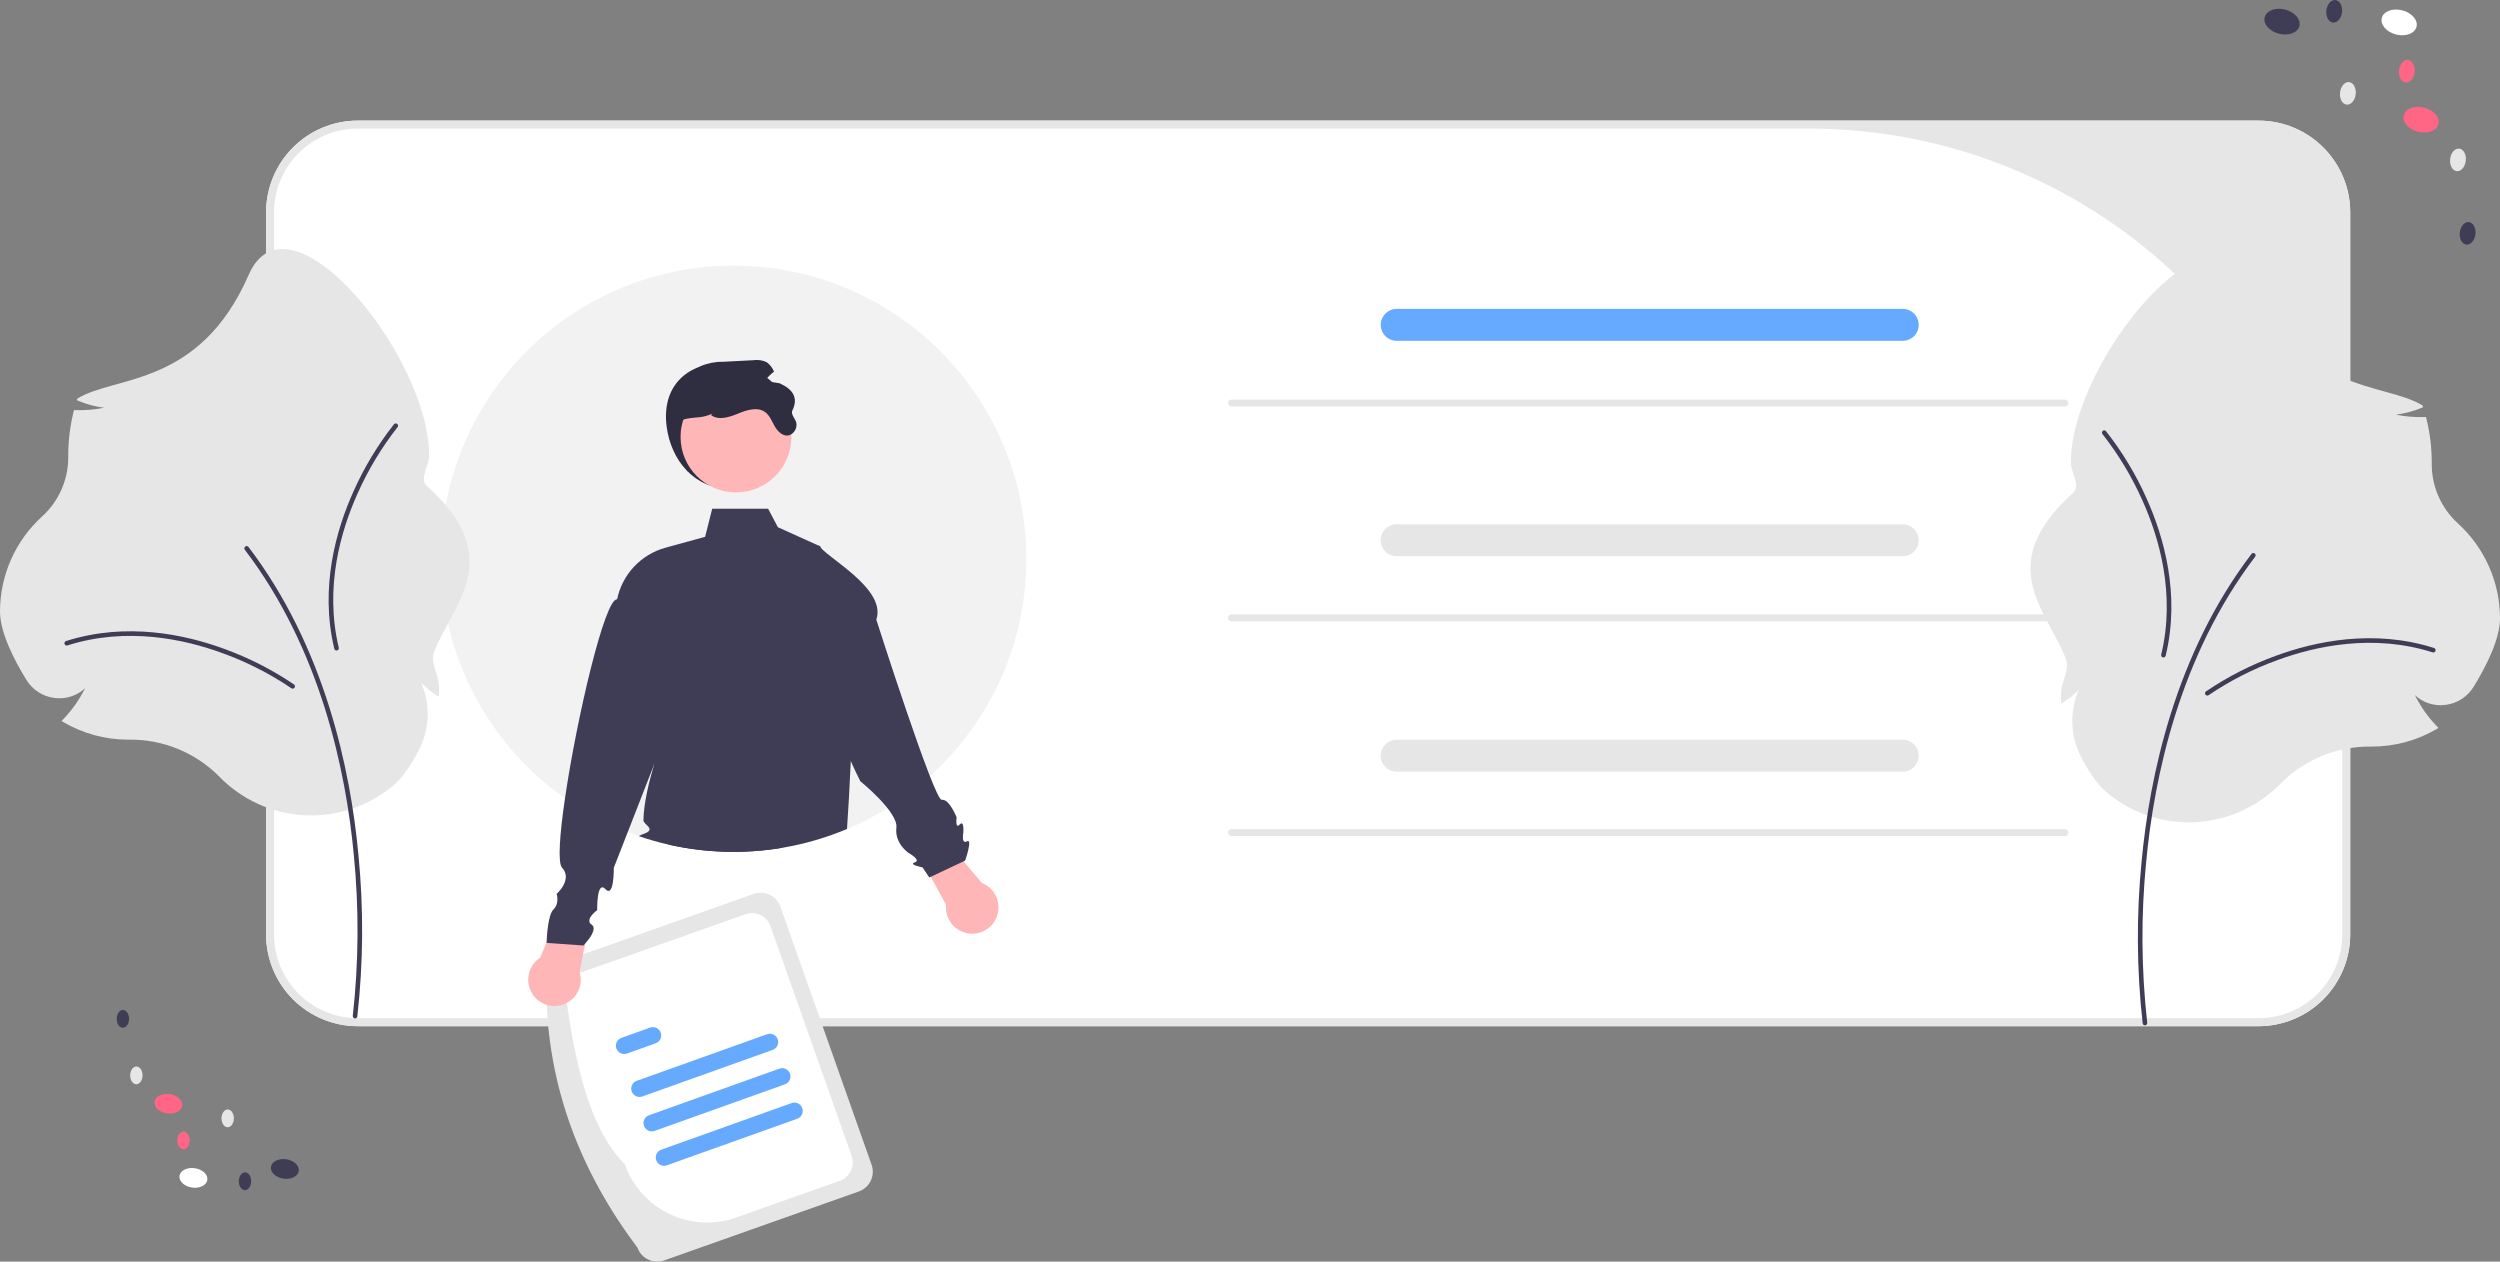 <svg width="860" height="434" viewBox="0 0 860 434" fill="none" xmlns="http://www.w3.org/2000/svg">
    <rect x="0" y="0" width="860" height="434" fill="#808080" stroke="none"/>
    <g clip-path="url(#clip0_16_455)">
        <path
            d="M776.948 353.008H123.056C114.697 352.999 106.682 349.67 100.772 343.753C94.861 337.836 91.536 329.813 91.526 321.445V73.057C91.536 64.689 94.861 56.666 100.772 50.749C106.683 44.832 114.697 41.503 123.056 41.494H776.948C785.307 41.503 793.321 44.832 799.232 50.749C805.143 56.666 808.468 64.689 808.477 73.057V321.445C808.468 329.813 805.143 337.836 799.232 343.753C793.321 349.67 785.307 352.999 776.948 353.008Z"
            fill="white" />
        <path
            d="M776.948 353.008H123.056C114.697 352.999 106.682 349.67 100.772 343.753C94.861 337.836 91.536 329.813 91.526 321.445V73.057C91.536 64.689 94.861 56.666 100.772 50.749C106.683 44.832 114.697 41.503 123.056 41.494H776.948C785.307 41.503 793.321 44.832 799.232 50.749C805.143 56.666 808.468 64.689 808.477 73.057V321.445C808.468 329.813 805.143 337.836 799.232 343.753C793.321 349.67 785.307 352.999 776.948 353.008ZM123.056 44.238C115.421 44.238 108.099 47.275 102.7 52.679C97.301 58.084 94.268 65.414 94.268 73.057V321.445C94.268 325.229 95.013 328.977 96.46 332.473C97.906 335.97 100.027 339.147 102.7 341.823C105.373 344.499 108.547 346.622 112.039 348.07C115.532 349.518 119.275 350.263 123.056 350.263H776.948C780.728 350.263 784.472 349.518 787.964 348.07C791.457 346.622 794.631 344.499 797.304 341.823C799.977 339.147 802.097 335.97 803.544 332.473C804.991 328.977 805.735 325.229 805.735 321.445V227.789C805.735 179.109 786.418 132.422 752.032 97.999C717.646 63.577 671.01 44.238 622.381 44.238H123.056Z"
            fill="#E6E6E6" />
        <path
            d="M71.317 405.886C71.585 404.046 69.659 402.243 67.017 401.858C64.375 401.473 62.017 402.652 61.749 404.492C61.482 406.332 63.407 408.136 66.049 408.521C68.691 408.906 71.05 407.726 71.317 405.886Z"
            fill="white" />
        <path
            d="M102.774 402.813C103.041 400.973 101.116 399.17 98.474 398.785C95.832 398.4 93.474 399.58 93.206 401.42C92.939 403.26 94.864 405.063 97.506 405.448C100.148 405.833 102.507 404.653 102.774 402.813Z"
            fill="#3F3D56" />
        <path
            d="M62.703 380.392C62.971 378.552 61.046 376.749 58.404 376.364C55.761 375.979 53.403 377.158 53.135 378.998C52.868 380.838 54.793 382.642 57.435 383.027C60.077 383.412 62.436 382.232 62.703 380.392Z"
            fill="#FF6584" />
        <path
            d="M49.034 369.949C49.047 368.26 48.106 366.884 46.932 366.875C45.758 366.866 44.797 368.228 44.784 369.917C44.771 371.606 45.712 372.983 46.886 372.992C48.06 373 49.022 371.638 49.034 369.949Z"
            fill="#E6E6E6" />
        <path
            d="M44.399 350.499C44.412 348.809 43.471 347.433 42.297 347.424C41.123 347.415 40.161 348.777 40.148 350.466C40.136 352.156 41.077 353.532 42.251 353.541C43.424 353.55 44.386 352.188 44.399 350.499Z"
            fill="#3F3D56" />
        <path
            d="M80.445 384.73C80.458 383.041 79.517 381.665 78.343 381.656C77.169 381.647 76.207 383.009 76.195 384.698C76.182 386.387 77.123 387.764 78.297 387.773C79.471 387.782 80.432 386.42 80.445 384.73Z"
            fill="#E6E6E6" />
        <path
            d="M65.244 392.328C65.257 390.639 64.315 389.263 63.142 389.254C61.968 389.245 61.006 390.607 60.993 392.296C60.98 393.985 61.922 395.362 63.095 395.371C64.269 395.38 65.231 394.017 65.244 392.328Z"
            fill="#FF6584" />
        <path
            d="M86.405 406.371C86.418 404.682 85.476 403.306 84.302 403.297C83.129 403.288 82.167 404.65 82.154 406.339C82.141 408.028 83.082 409.405 84.256 409.414C85.43 409.423 86.392 408.061 86.405 406.371Z"
            fill="#3F3D56" />
        <path
            d="M831.282 9.225C831.863 6.927 829.66 4.386 826.361 3.549C823.062 2.712 819.917 3.896 819.335 6.194C818.753 8.491 820.956 11.032 824.255 11.869C827.554 12.706 830.7 11.522 831.282 9.225Z"
            fill="white" />
        <path
            d="M790.995 8.965C791.576 6.667 789.373 4.126 786.074 3.289C782.775 2.453 779.63 3.636 779.048 5.934C778.466 8.231 780.669 10.772 783.968 11.609C787.267 12.446 790.413 11.262 790.995 8.965Z"
            fill="#3F3D56" />
        <path
            d="M838.842 42.685C839.423 40.387 837.221 37.846 833.922 37.01C830.623 36.173 827.477 37.356 826.895 39.654C826.314 41.951 828.516 44.492 831.815 45.329C835.114 46.166 838.26 44.982 838.842 42.685Z"
            fill="#FF6584" />
        <path
            d="M848.233 55.302C848.472 53.162 847.46 51.292 845.973 51.126C844.486 50.96 843.087 52.559 842.848 54.699C842.61 56.839 843.621 58.709 845.108 58.875C846.595 59.041 847.995 57.442 848.233 55.302Z"
            fill="#E6E6E6" />
        <path
            d="M851.552 80.57C851.79 78.43 850.779 76.561 849.292 76.394C847.805 76.228 846.405 77.828 846.167 79.968C845.928 82.108 846.94 83.977 848.427 84.143C849.914 84.31 851.313 82.71 851.552 80.57Z"
            fill="#3F3D56" />
        <path
            d="M810.358 32.412C810.597 30.272 809.585 28.403 808.098 28.236C806.611 28.07 805.212 29.67 804.973 31.81C804.734 33.95 805.746 35.819 807.233 35.985C808.72 36.152 810.119 34.552 810.358 32.412Z"
            fill="#E6E6E6" />
        <path
            d="M830.632 24.787C830.871 22.647 829.859 20.778 828.372 20.612C826.885 20.445 825.486 22.045 825.247 24.185C825.009 26.325 826.02 28.194 827.507 28.361C828.994 28.527 830.393 26.927 830.632 24.787Z"
            fill="#FF6584" />
        <path
            d="M805.655 4.188C805.894 2.048 804.882 0.178 803.395 0.012C801.908 -0.154 800.509 1.445 800.27 3.585C800.032 5.725 801.043 7.595 802.53 7.761C804.017 7.927 805.416 6.327 805.655 4.188Z"
            fill="#3F3D56" />
        <path
            d="M353.071 192.196C353.106 217.054 343.934 241.042 327.326 259.522V259.535C324.978 262.149 322.498 264.641 319.896 267.001C317.234 269.415 314.442 271.682 311.534 273.794C309.505 275.276 307.421 276.675 305.283 277.993C302.747 279.571 300.138 281.03 297.455 282.371C295.468 283.372 293.439 284.306 291.369 285.17C279.013 290.368 265.744 293.042 252.341 293.033C244.772 293.042 237.225 292.195 229.846 290.508C226.433 289.732 223.065 288.769 219.756 287.626C218.481 287.201 217.206 286.735 215.945 286.241C208.298 283.281 201.046 279.386 194.354 274.644C180.21 264.675 168.869 251.228 161.424 235.598C153.978 219.968 150.679 202.681 151.843 185.404C153.008 168.127 158.598 151.441 168.074 136.954C177.551 122.467 190.594 110.668 205.948 102.692C221.302 94.716 238.449 90.833 255.737 91.416C273.025 92 289.872 97.03 304.654 106.023C319.437 115.016 331.656 127.669 340.136 142.762C348.616 157.855 353.071 174.88 353.071 192.196Z"
            fill="#F2F2F2" />
        <path
            d="M654.546 117.238H480.449C478.997 117.236 477.604 116.657 476.577 115.628C475.551 114.599 474.974 113.204 474.974 111.749C474.974 110.295 475.551 108.9 476.577 107.87C477.604 106.841 478.997 106.262 480.449 106.26H654.546C656.001 106.26 657.395 106.838 658.424 107.868C659.452 108.897 660.03 110.293 660.03 111.749C660.03 113.205 659.452 114.601 658.424 115.631C657.395 116.66 656.001 117.238 654.546 117.238Z"
            fill="#65AAFF" />
        <path
            d="M654.546 191.343H480.449C478.997 191.341 477.604 190.762 476.577 189.732C475.551 188.703 474.974 187.308 474.974 185.854C474.974 184.399 475.551 183.004 476.577 181.975C477.604 180.946 478.997 180.367 480.449 180.365H654.546C655.999 180.367 657.392 180.946 658.419 181.975C659.445 183.004 660.022 184.399 660.022 185.854C660.022 187.308 659.445 188.703 658.419 189.732C657.392 190.762 655.999 191.341 654.546 191.343Z"
            fill="#E6E6E6" />
        <path
            d="M654.546 265.448H480.449C478.997 265.446 477.604 264.866 476.577 263.837C475.551 262.808 474.974 261.413 474.974 259.959C474.974 258.504 475.551 257.109 476.577 256.08C477.604 255.051 478.997 254.471 480.449 254.469H654.546C656.001 254.469 657.395 255.048 658.424 256.077C659.452 257.106 660.03 258.503 660.03 259.959C660.03 261.414 659.452 262.811 658.424 263.84C657.395 264.869 656.001 265.448 654.546 265.448Z"
            fill="#E6E6E6" />
        <path
            d="M219.294 429.207C199.64 403.037 188.28 373.772 187.908 340.407C187.275 338.609 187.38 336.633 188.2 334.912C189.021 333.192 190.489 331.867 192.284 331.229L259.276 307.5C261.072 306.866 263.046 306.972 264.765 307.793C266.484 308.614 267.807 310.084 268.444 311.881L299.83 400.681C300.464 402.479 300.358 404.455 299.538 406.176C298.718 407.896 297.249 409.221 295.455 409.859L228.462 433.588C226.666 434.222 224.692 434.116 222.974 433.295C221.255 432.474 219.932 431.004 219.294 429.207Z"
            fill="#E6E6E6" />
        <path
            d="M214.953 400.566C203.132 388.601 198.072 367.261 194.775 343.477C194.182 341.793 194.28 339.942 195.049 338.331C195.817 336.72 197.192 335.479 198.873 334.882L256.447 314.488C258.129 313.895 259.978 313.993 261.588 314.762C263.198 315.531 264.437 316.908 265.034 318.591L292.963 397.611C293.556 399.295 293.458 401.146 292.689 402.757C291.921 404.368 290.546 405.609 288.865 406.206L253.199 418.839C245.706 421.484 237.471 421.045 230.301 417.619C223.131 414.193 217.612 408.06 214.953 400.566Z"
            fill="white" />
        <path
            d="M265.804 361.159L220.956 377.185C220.602 377.311 220.228 377.367 219.853 377.348C219.478 377.329 219.111 377.237 218.772 377.076C218.432 376.915 218.128 376.689 217.877 376.411C217.625 376.132 217.43 375.807 217.304 375.453C217.178 375.099 217.123 374.724 217.141 374.349C217.16 373.974 217.253 373.606 217.413 373.267C217.574 372.927 217.8 372.623 218.078 372.371C218.356 372.119 218.681 371.924 219.035 371.798L263.883 355.772C264.597 355.517 265.383 355.556 266.067 355.881C266.752 356.206 267.28 356.789 267.535 357.504C267.789 358.218 267.75 359.005 267.426 359.69C267.101 360.376 266.518 360.904 265.804 361.159Z"
            fill="#65AAFF" />
        <path
            d="M225.555 358.887L215.688 362.412C215.335 362.539 214.96 362.595 214.585 362.576C214.21 362.558 213.842 362.466 213.503 362.305C213.163 362.144 212.859 361.918 212.607 361.639C212.355 361.361 212.16 361.035 212.034 360.681C211.908 360.327 211.852 359.952 211.871 359.576C211.89 359.201 211.983 358.833 212.144 358.493C212.305 358.154 212.531 357.849 212.809 357.597C213.088 357.345 213.413 357.151 213.767 357.025L223.634 353.499C223.987 353.372 224.362 353.316 224.737 353.335C225.112 353.353 225.48 353.446 225.819 353.606C226.159 353.767 226.463 353.993 226.715 354.272C226.967 354.551 227.162 354.876 227.288 355.23C227.414 355.584 227.47 355.96 227.451 356.335C227.432 356.71 227.339 357.078 227.178 357.418C227.017 357.758 226.791 358.062 226.513 358.314C226.234 358.566 225.909 358.761 225.555 358.887Z"
            fill="#65AAFF" />
        <path
            d="M274.25 384.845L229.401 400.87C228.688 401.125 227.903 401.085 227.218 400.76C226.534 400.435 226.007 399.851 225.752 399.137C225.498 398.423 225.537 397.637 225.861 396.952C226.185 396.267 226.767 395.738 227.48 395.483L272.329 379.457C273.042 379.203 273.827 379.243 274.511 379.568C275.196 379.893 275.723 380.476 275.977 381.19C276.232 381.904 276.193 382.69 275.869 383.375C275.545 384.061 274.963 384.589 274.25 384.845Z"
            fill="#65AAFF" />
        <path
            d="M270.027 373.002L225.179 389.028C224.465 389.283 223.679 389.244 222.994 388.919C222.31 388.594 221.782 388.01 221.527 387.296C221.272 386.581 221.312 385.795 221.636 385.109C221.961 384.424 222.544 383.895 223.258 383.64L268.106 367.614C268.46 367.488 268.835 367.432 269.21 367.45C269.585 367.469 269.952 367.561 270.292 367.722C270.631 367.883 270.935 368.109 271.187 368.387C271.439 368.666 271.634 368.992 271.76 369.346C271.887 369.7 271.942 370.075 271.923 370.45C271.904 370.826 271.812 371.194 271.651 371.533C271.49 371.873 271.264 372.177 270.985 372.429C270.706 372.681 270.381 372.876 270.027 373.002Z"
            fill="#65AAFF" />
        <path
            d="M229.302 146.575C230.763 158.371 238.928 168.097 250.801 168.097C256.503 168.097 261.971 165.83 266.003 161.794C270.035 157.758 272.3 152.283 272.3 146.575C272.3 134.689 262.624 126.152 250.801 125.053C238.257 123.887 227.427 131.431 229.302 146.575Z"
            fill="#2F2E41" />
        <path
            d="M269.518 291.565C256.353 293.831 242.871 293.472 229.846 290.508C236.028 287.091 254.781 289.191 269.518 291.565Z"
            fill="#2F2E41" />
        <path
            d="M185.841 329.422L196.168 304.437L204.304 308.963L199.391 334.378C199.883 335.988 199.916 337.704 199.488 339.332C199.059 340.96 198.186 342.436 196.965 343.595C195.744 344.753 194.225 345.548 192.578 345.889C190.931 346.231 189.221 346.105 187.641 345.528C186.062 344.95 184.674 343.942 183.635 342.618C182.596 341.294 181.946 339.706 181.759 338.033C181.572 336.359 181.855 334.667 182.576 333.146C183.297 331.625 184.427 330.335 185.841 329.422Z"
            fill="#FFB6B6" />
        <path
            d="M292.671 261.813V261.827C292.301 270.528 291.794 278.803 291.369 285.17C279.013 290.368 265.744 293.042 252.341 293.033C244.772 293.042 237.225 292.195 229.846 290.508C226.433 289.732 223.065 288.77 219.756 287.627C220.217 287.329 220.715 287.094 221.237 286.927C226.172 285.252 221.291 283.729 221.333 282.137C221.483 276.319 223.087 269.334 225.157 262.637L215.945 286.241L211.147 298.509C211.147 298.509 211.312 309.103 208.268 305.865C205.212 302.626 205.431 313.11 205.431 313.11C204.481 313.788 203.663 314.635 203.018 315.608C202.747 316.046 202.645 316.568 202.73 317.076V317.09C202.868 317.489 203.139 317.828 203.498 318.051C205.568 319.45 202.593 323.156 201.277 324.624C200.921 325.022 200.688 325.255 200.688 325.255L188.035 324.35V324.103C188.09 322.607 188.432 314.73 190.393 312.85C192.545 310.777 191.489 307.498 191.489 307.498C191.489 307.498 197.11 302.516 193.34 298.468C191.832 296.835 192.504 287.16 194.354 274.645C198.398 247.034 208.09 205.59 212.285 206.18C213.149 201.976 215.157 198.094 218.086 194.96C221.016 191.826 224.753 189.564 228.886 188.422L242.553 184.662L244.993 175.015H264.24L267.585 181.355L281.609 187.695L281.787 187.777L282.225 187.969L282.39 188.491C282.39 188.491 282.376 188.505 282.39 188.505L290.19 213.028C293.699 217.062 293.562 240.639 292.671 261.813Z"
            fill="#3F3D56" />
        <path
            d="M325.445 311.229L312.413 287.546L321.026 284.014L337.777 303.735C339.341 304.356 340.7 305.402 341.702 306.754C342.704 308.107 343.31 309.712 343.45 311.39C343.591 313.068 343.262 314.752 342.499 316.253C341.736 317.753 340.57 319.011 339.132 319.885C337.694 320.759 336.041 321.214 334.359 321.198C332.678 321.183 331.033 320.699 329.611 319.8C328.189 318.9 327.046 317.622 326.31 316.107C325.574 314.593 325.275 312.904 325.445 311.229Z"
            fill="#FFB6B6" />
        <path
            d="M281.611 187.506C283.929 191.676 305.13 202.4 301.456 213.167C301.456 213.167 321.374 275.548 323.964 275.141C326.554 274.734 329.082 281.177 329.082 281.177C329.082 281.177 328.533 285.383 330.148 283.635C331.764 281.888 331.377 286.469 331.377 286.469C331.377 286.469 330.603 290.512 332.654 289.413C334.705 288.314 332.008 296.052 332.008 296.052L319.681 301.862L317.339 298.372C317.339 298.372 312.334 297.418 314.689 296.662C317.044 295.906 312.474 293.362 312.474 293.362C312.474 293.362 307.693 290.109 308.359 284.722C309.026 279.334 295.952 268.744 295.952 268.744C286.965 250.981 282.048 232.744 282.066 213.931L281.611 187.506Z"
            fill="#3F3D56" />
        <path
            d="M253.178 169.375C263.707 169.375 272.242 160.831 272.242 150.291C272.242 139.75 263.707 131.206 253.178 131.206C242.649 131.206 234.113 139.75 234.113 150.291C234.113 160.831 242.649 169.375 253.178 169.375Z"
            fill="#FFB6B6" />
        <path
            d="M233.436 152.37C234.04 156.517 237.571 162.303 236.744 162.303C235.917 162.303 230.038 145.207 235.917 144.092C240.182 143.283 241.135 143.993 245.12 142.263L244.558 142.792C247.196 144.713 250.867 143.529 253.877 142.279C256.895 141.038 260.558 139.854 263.204 141.766C264.867 142.966 265.569 145.052 266.603 146.824C267.637 148.603 269.547 150.284 271.515 149.737C272.282 149.441 272.935 148.908 273.381 148.217C273.826 147.525 274.042 146.71 273.995 145.888C273.987 144.249 271.855 142.69 272.573 141.22C274.701 136.862 272.787 133.892 268.149 131.841C266.462 131.584 264.776 131.322 263.089 131.055C263.973 129.829 265.044 128.751 266.264 127.859C265.749 126.537 264.858 125.394 263.701 124.573C262.271 123.908 260.678 123.678 259.12 123.911C255.63 124.093 252.143 124.275 248.659 124.457C246.065 124.411 243.489 124.913 241.102 125.931C238.224 127.412 236.339 130.301 234.966 133.24C231.89 139.846 232.378 145.16 233.436 152.37Z"
            fill="#2F2E41" />
        <path
            d="M710.338 139.852H423.632C423.316 139.852 423.013 139.727 422.79 139.503C422.567 139.28 422.441 138.976 422.441 138.66C422.441 138.344 422.567 138.041 422.79 137.818C423.013 137.594 423.316 137.469 423.632 137.469H710.338C710.654 137.469 710.957 137.594 711.18 137.818C711.403 138.041 711.528 138.344 711.528 138.66C711.528 138.976 711.403 139.28 711.18 139.503C710.957 139.727 710.654 139.852 710.338 139.852Z"
            fill="#E6E6E6" />
        <path
            d="M710.338 213.735H423.632C423.316 213.735 423.013 213.61 422.79 213.386C422.567 213.163 422.441 212.86 422.441 212.544C422.441 212.228 422.567 211.924 422.79 211.701C423.013 211.477 423.316 211.352 423.632 211.352H710.338C710.654 211.352 710.957 211.477 711.18 211.701C711.403 211.924 711.528 212.228 711.528 212.544C711.528 212.86 711.403 213.163 711.18 213.386C710.957 213.61 710.654 213.735 710.338 213.735Z"
            fill="#E6E6E6" />
        <path
            d="M710.338 287.618H423.632C423.316 287.618 423.013 287.492 422.79 287.269C422.567 287.045 422.441 286.742 422.441 286.426C422.441 286.11 422.567 285.807 422.79 285.584C423.013 285.36 423.316 285.235 423.632 285.235H710.338C710.654 285.235 710.957 285.36 711.18 285.584C711.403 285.807 711.528 286.11 711.528 286.426C711.528 286.742 711.403 287.045 711.18 287.269C710.957 287.492 710.654 287.618 710.338 287.618Z"
            fill="#E6E6E6" />
        <path
            d="M753.012 282.894C742.516 282.894 732.365 279.141 724.388 272.313C721.727 270.032 718.892 266.068 715.961 260.531C714.091 256.964 713.043 253.023 712.896 248.997C712.748 244.972 713.504 240.964 715.107 237.269C713.562 238.844 711.852 240.248 710.007 241.457L709.075 242.079L709.021 240.959C708.985 240.231 708.968 239.506 708.968 238.803C708.968 234.66 712.097 230.457 710.654 226.628C704.57 210.49 685.275 194.452 713.24 169.476C715.827 167.166 712.371 162.547 712.371 159.051C712.371 124.793 760.737 65.526 774.445 96.922C791.351 135.642 820.476 131.501 833.379 139.498L833.566 140.064L833.015 140.287C830.191 141.475 827.216 142.267 824.176 142.641C827.417 143.302 830.725 143.58 834.031 143.467L834.544 143.449L834.669 143.948C835.899 148.888 836.52 153.96 836.519 159.051L836.517 159.601C836.506 163.468 837.309 167.294 838.873 170.829C840.438 174.365 842.729 177.531 845.598 180.12C850.129 184.256 853.75 189.292 856.23 194.906C858.71 200.521 859.993 206.591 860 212.729C860 219.992 855.069 229.525 850.933 236.244C849.884 237.955 848.462 239.407 846.774 240.489C845.085 241.572 843.173 242.258 841.182 242.496C839.296 242.734 837.381 242.554 835.571 241.969C833.762 241.384 832.104 240.408 830.713 239.11C832.671 243.051 835.223 246.667 838.278 249.832L838.843 250.414L838.142 250.823C831.408 254.754 823.751 256.824 815.956 256.821L815.499 256.82C809.784 256.761 804.113 257.844 798.821 260.006C793.529 262.169 788.721 265.367 784.679 269.413C780.563 273.657 775.642 277.036 770.204 279.351C764.766 281.666 758.921 282.871 753.012 282.894Z"
            fill="#E6E6E6" />
        <path
            d="M737.859 352.719C737.668 352.719 737.484 352.65 737.34 352.524C737.197 352.399 737.103 352.227 737.076 352.038C735.004 333.547 734.881 314.89 736.706 296.374C739.44 267.165 748.22 225.092 774.52 190.539C774.583 190.456 774.662 190.386 774.752 190.334C774.842 190.282 774.941 190.248 775.044 190.234C775.147 190.22 775.252 190.226 775.353 190.253C775.453 190.28 775.548 190.326 775.63 190.389C775.713 190.452 775.783 190.531 775.835 190.621C775.887 190.711 775.921 190.81 775.935 190.913C775.949 191.017 775.943 191.122 775.916 191.222C775.89 191.323 775.843 191.417 775.78 191.5C749.707 225.755 740.998 267.519 738.284 296.522C736.468 314.915 736.589 333.447 738.644 351.814C738.66 351.927 738.652 352.041 738.619 352.15C738.587 352.259 738.532 352.36 738.458 352.446C738.383 352.531 738.291 352.6 738.188 352.647C738.085 352.694 737.972 352.719 737.859 352.719Z"
            fill="#3F3D56" />
        <path
            d="M759.322 239.278C759.154 239.278 758.991 239.225 758.856 239.127C758.721 239.028 758.62 238.89 758.568 238.73C758.516 238.571 758.516 238.4 758.568 238.24C758.619 238.081 758.72 237.942 758.855 237.844C766.35 232.765 774.445 228.64 782.956 225.562C796.253 220.688 816.473 216.27 837.289 222.903C837.388 222.934 837.48 222.985 837.56 223.052C837.639 223.119 837.705 223.201 837.753 223.294C837.8 223.386 837.829 223.487 837.838 223.591C837.847 223.695 837.835 223.799 837.804 223.899C837.772 223.998 837.721 224.09 837.654 224.169C837.587 224.249 837.505 224.315 837.413 224.362C837.32 224.41 837.22 224.439 837.116 224.448C837.012 224.457 836.908 224.445 836.809 224.414C816.419 217.918 796.566 222.263 783.501 227.051C775.127 230.076 767.161 234.133 759.787 239.126C759.652 239.225 759.489 239.278 759.322 239.278Z"
            fill="#3F3D56" />
        <path
            d="M723.069 148.89C723.057 148.723 723.098 148.556 723.186 148.414C723.275 148.272 723.406 148.161 723.561 148.098C723.715 148.035 723.886 148.022 724.049 148.062C724.211 148.102 724.357 148.193 724.465 148.321C730.064 155.438 734.757 163.224 738.437 171.501C744.25 184.426 750.108 204.297 744.999 225.559C744.975 225.66 744.931 225.756 744.87 225.84C744.809 225.925 744.732 225.997 744.643 226.051C744.555 226.106 744.456 226.142 744.353 226.159C744.25 226.175 744.145 226.171 744.044 226.146C743.942 226.122 743.847 226.078 743.763 226.016C743.678 225.955 743.607 225.878 743.553 225.789C743.498 225.7 743.462 225.601 743.446 225.498C743.43 225.395 743.435 225.289 743.459 225.188C748.463 204.362 742.704 184.852 736.993 172.152C733.375 164.008 728.76 156.346 723.254 149.343C723.146 149.215 723.081 149.057 723.069 148.89Z"
            fill="#3F3D56" />
        <path
            d="M75.321 267.031C71.279 262.985 66.471 259.787 61.179 257.624C55.886 255.462 50.216 254.378 44.5 254.437L44.044 254.439C36.248 254.442 28.592 252.372 21.858 248.441L21.157 248.032L21.722 247.45C24.777 244.285 27.329 240.669 29.286 236.728C27.896 238.026 26.238 239.002 24.428 239.587C22.619 240.172 20.704 240.352 18.818 240.114C16.826 239.876 14.915 239.19 13.226 238.107C11.537 237.025 10.116 235.573 9.067 233.862C4.931 227.143 0 217.61 0 210.347C0.006 204.208 1.29 198.138 3.77 192.524C6.25 186.91 9.871 181.874 14.402 177.738C17.271 175.148 19.562 171.983 21.127 168.447C22.691 164.912 23.494 161.086 23.483 157.219L23.48 156.669C23.48 151.578 24.101 146.506 25.331 141.566L25.456 141.067L25.969 141.085C29.275 141.198 32.583 140.92 35.824 140.259C32.783 139.885 29.809 139.093 26.985 137.905L26.434 137.682L26.621 137.116C39.524 129.119 68.649 133.26 85.555 94.54C99.263 63.144 147.629 122.411 147.629 156.669C147.629 160.164 144.173 164.784 146.76 167.094C174.725 192.07 155.43 208.108 149.346 224.246C147.903 228.075 151.032 232.278 151.032 236.421C151.032 237.123 151.014 237.849 150.979 238.577L150.925 239.696L149.993 239.075C148.148 237.866 146.438 236.462 144.892 234.887C146.496 238.582 147.252 242.589 147.104 246.615C146.957 250.641 145.909 254.582 144.039 258.149C141.108 263.686 138.273 267.65 135.612 269.93C127.087 277.233 116.098 281 104.891 280.461C93.685 279.922 83.107 275.118 75.321 267.031Z"
            fill="#E6E6E6" />
        <path
            d="M122.141 350.337C122.332 350.336 122.516 350.267 122.66 350.142C122.803 350.017 122.897 349.844 122.924 349.656C124.995 331.165 125.119 312.508 123.294 293.992C120.56 264.782 111.78 222.71 85.48 188.157C85.417 188.074 85.338 188.004 85.248 187.952C85.158 187.9 85.059 187.865 84.956 187.852C84.853 187.838 84.748 187.844 84.647 187.871C84.547 187.897 84.452 187.944 84.37 188.007C84.287 188.07 84.217 188.149 84.165 188.239C84.113 188.329 84.079 188.428 84.065 188.531C84.051 188.634 84.057 188.739 84.084 188.84C84.11 188.941 84.156 189.035 84.22 189.118C110.293 223.373 119.002 265.137 121.716 294.14C123.532 312.532 123.411 331.065 121.356 349.432C121.34 349.545 121.348 349.659 121.381 349.768C121.413 349.877 121.468 349.978 121.542 350.064C121.617 350.149 121.709 350.218 121.812 350.265C121.915 350.312 122.028 350.337 122.141 350.337Z"
            fill="#3F3D56" />
        <path
            d="M100.678 236.896C100.846 236.896 101.009 236.843 101.144 236.745C101.279 236.646 101.38 236.508 101.432 236.348C101.484 236.189 101.484 236.017 101.432 235.858C101.381 235.699 101.28 235.56 101.145 235.461C93.65 230.383 85.555 226.258 77.044 223.18C63.747 218.306 43.527 213.888 22.711 220.521C22.612 220.552 22.52 220.603 22.44 220.67C22.361 220.737 22.295 220.819 22.247 220.912C22.2 221.004 22.171 221.105 22.162 221.209C22.153 221.313 22.165 221.417 22.196 221.516C22.228 221.616 22.279 221.708 22.346 221.787C22.413 221.867 22.495 221.932 22.587 221.98C22.68 222.028 22.78 222.057 22.884 222.066C22.988 222.075 23.092 222.063 23.191 222.032C43.581 215.536 63.434 219.881 76.499 224.669C84.873 227.694 92.839 231.751 100.213 236.744C100.348 236.843 100.511 236.896 100.678 236.896Z"
            fill="#3F3D56" />
        <path
            d="M136.931 146.508C136.943 146.341 136.902 146.174 136.814 146.032C136.725 145.889 136.594 145.779 136.44 145.716C136.285 145.652 136.114 145.64 135.951 145.68C135.789 145.72 135.643 145.811 135.535 145.939C129.936 153.056 125.243 160.842 121.563 169.118C115.75 182.044 109.892 201.915 115.001 223.177C115.025 223.278 115.069 223.374 115.13 223.458C115.191 223.543 115.268 223.615 115.357 223.669C115.445 223.724 115.544 223.76 115.647 223.777C115.75 223.793 115.855 223.789 115.956 223.764C116.058 223.74 116.153 223.696 116.237 223.634C116.322 223.573 116.393 223.496 116.447 223.407C116.502 223.317 116.538 223.219 116.554 223.116C116.57 223.012 116.565 222.907 116.541 222.806C111.537 201.98 117.296 182.47 123.007 169.77C126.625 161.626 131.24 153.964 136.746 146.961C136.854 146.833 136.919 146.675 136.931 146.508Z"
            fill="#3F3D56" />
    </g>
    <defs>
        <clipPath id="clip0_16_455">
            <rect width="860" height="434" fill="white" />
        </clipPath>
    </defs>
</svg>